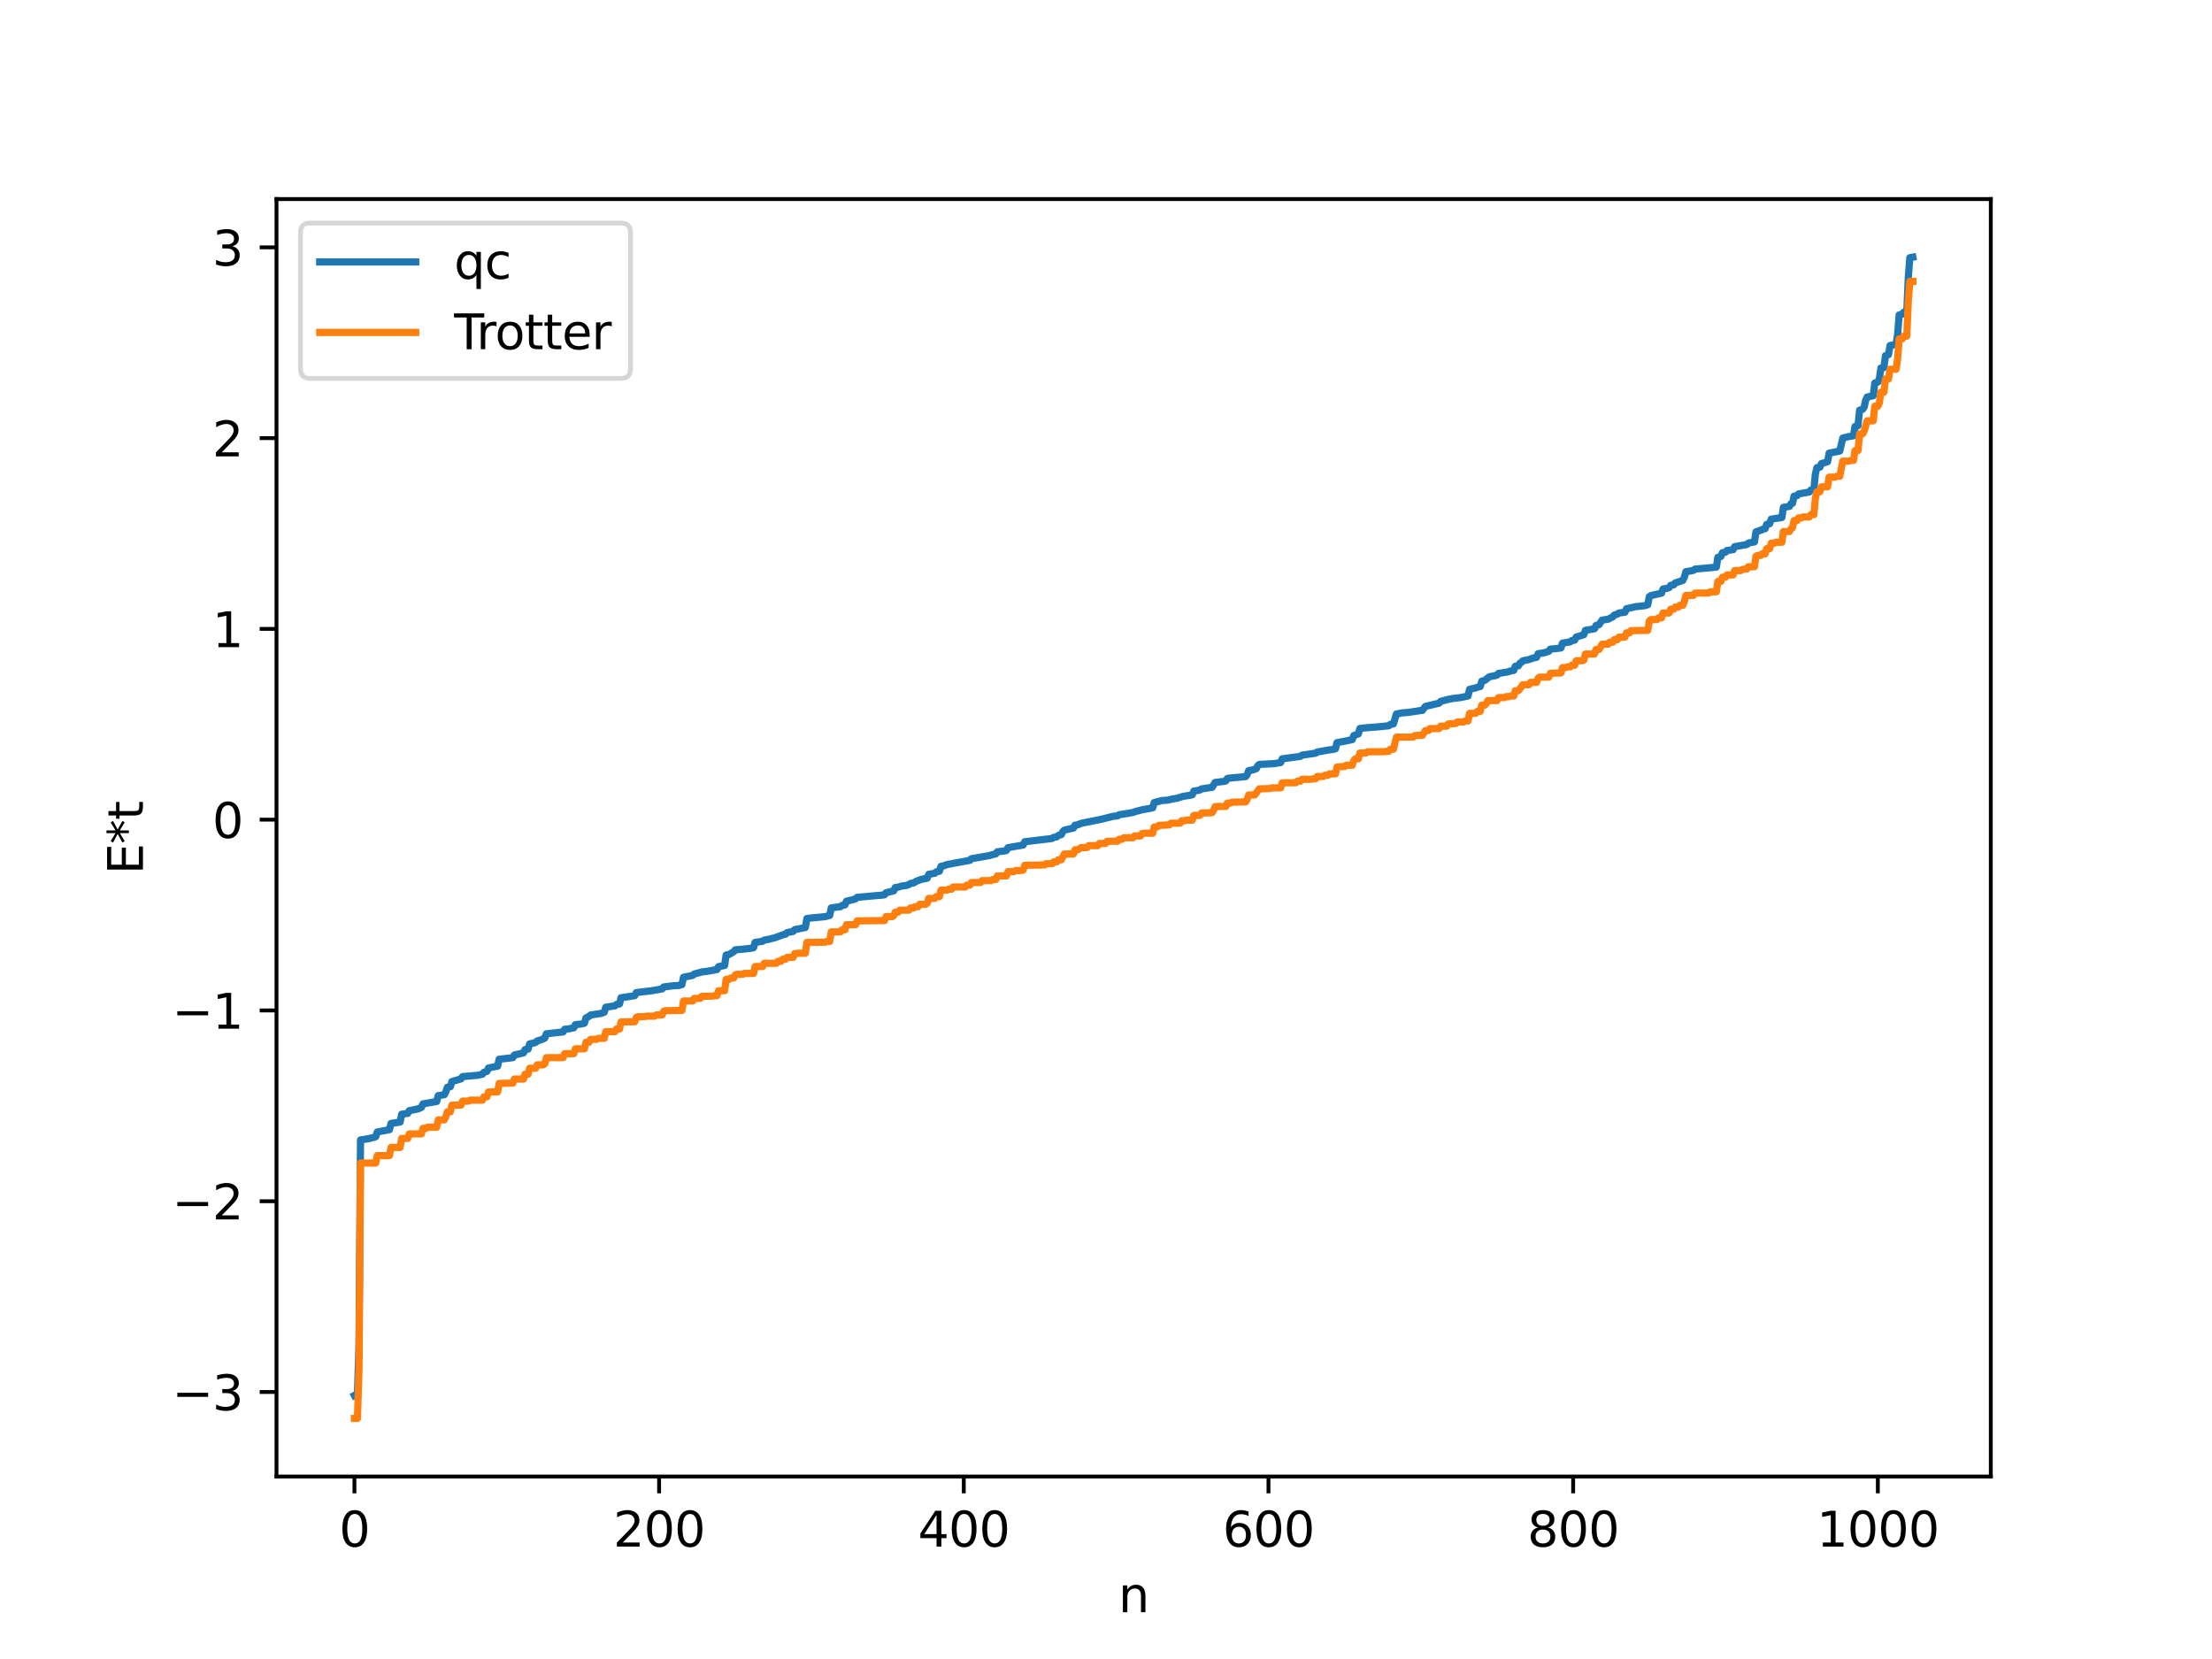 <?xml version="1.0" encoding="utf-8" standalone="no"?>
<!DOCTYPE svg PUBLIC "-//W3C//DTD SVG 1.1//EN"
  "http://www.w3.org/Graphics/SVG/1.1/DTD/svg11.dtd">
<svg xmlns:xlink="http://www.w3.org/1999/xlink" width="460.8pt" height="345.6pt" viewBox="0 0 460.8 345.6" xmlns="http://www.w3.org/2000/svg" version="1.1">
 <defs>
  <style type="text/css">*{stroke-linejoin: round; stroke-linecap: butt}</style>
 </defs>
 <g id="figure_1">
  <g id="patch_1">
   <path d="M 0 345.6 
L 460.8 345.6 
L 460.8 0 
L 0 0 
z
" style="fill: #ffffff"/>
  </g>
  <g id="axes_1">
   <g id="patch_2">
    <path d="M 57.6 307.584 
L 414.72 307.584 
L 414.72 41.472 
L 57.6 41.472 
z
" style="fill: #ffffff"/>
   </g>
   <g id="matplotlib.axis_1">
    <g id="xtick_1">
     <g id="line2d_1">
      <defs>
       <path id="m046b8ff8ab" d="M 0 0 
L 0 3.5 
" style="stroke: #000000; stroke-width: 0.8"/>
      </defs>
      <g>
       <use xlink:href="#m046b8ff8ab" x="73.833" y="307.584" style="stroke: #000000; stroke-width: 0.8"/>
      </g>
     </g>
     <g id="text_1">
      <!-- 0 -->
      <g transform="translate(70.651 322.182) scale(0.1 -0.1)">
       <defs>
        <path id="DejaVuSans-30" d="M 2034 4250 
Q 1547 4250 1301 3770 
Q 1056 3291 1056 2328 
Q 1056 1369 1301 889 
Q 1547 409 2034 409 
Q 2525 409 2770 889 
Q 3016 1369 3016 2328 
Q 3016 3291 2770 3770 
Q 2525 4250 2034 4250 
z
M 2034 4750 
Q 2819 4750 3233 4129 
Q 3647 3509 3647 2328 
Q 3647 1150 3233 529 
Q 2819 -91 2034 -91 
Q 1250 -91 836 529 
Q 422 1150 422 2328 
Q 422 3509 836 4129 
Q 1250 4750 2034 4750 
z
" transform="scale(0.016)"/>
       </defs>
       <use xlink:href="#DejaVuSans-30"/>
      </g>
     </g>
    </g>
    <g id="xtick_2">
     <g id="line2d_2">
      <g>
       <use xlink:href="#m046b8ff8ab" x="137.304" y="307.584" style="stroke: #000000; stroke-width: 0.8"/>
      </g>
     </g>
     <g id="text_2">
      <!-- 200 -->
      <g transform="translate(127.76 322.182) scale(0.1 -0.1)">
       <defs>
        <path id="DejaVuSans-32" d="M 1228 531 
L 3431 531 
L 3431 0 
L 469 0 
L 469 531 
Q 828 903 1448 1529 
Q 2069 2156 2228 2338 
Q 2531 2678 2651 2914 
Q 2772 3150 2772 3378 
Q 2772 3750 2511 3984 
Q 2250 4219 1831 4219 
Q 1534 4219 1204 4116 
Q 875 4013 500 3803 
L 500 4441 
Q 881 4594 1212 4672 
Q 1544 4750 1819 4750 
Q 2544 4750 2975 4387 
Q 3406 4025 3406 3419 
Q 3406 3131 3298 2873 
Q 3191 2616 2906 2266 
Q 2828 2175 2409 1742 
Q 1991 1309 1228 531 
z
" transform="scale(0.016)"/>
       </defs>
       <use xlink:href="#DejaVuSans-32"/>
       <use xlink:href="#DejaVuSans-30" x="63.623"/>
       <use xlink:href="#DejaVuSans-30" x="127.246"/>
      </g>
     </g>
    </g>
    <g id="xtick_3">
     <g id="line2d_3">
      <g>
       <use xlink:href="#m046b8ff8ab" x="200.775" y="307.584" style="stroke: #000000; stroke-width: 0.8"/>
      </g>
     </g>
     <g id="text_3">
      <!-- 400 -->
      <g transform="translate(191.231 322.182) scale(0.1 -0.1)">
       <defs>
        <path id="DejaVuSans-34" d="M 2419 4116 
L 825 1625 
L 2419 1625 
L 2419 4116 
z
M 2253 4666 
L 3047 4666 
L 3047 1625 
L 3713 1625 
L 3713 1100 
L 3047 1100 
L 3047 0 
L 2419 0 
L 2419 1100 
L 313 1100 
L 313 1709 
L 2253 4666 
z
" transform="scale(0.016)"/>
       </defs>
       <use xlink:href="#DejaVuSans-34"/>
       <use xlink:href="#DejaVuSans-30" x="63.623"/>
       <use xlink:href="#DejaVuSans-30" x="127.246"/>
      </g>
     </g>
    </g>
    <g id="xtick_4">
     <g id="line2d_4">
      <g>
       <use xlink:href="#m046b8ff8ab" x="264.246" y="307.584" style="stroke: #000000; stroke-width: 0.8"/>
      </g>
     </g>
     <g id="text_4">
      <!-- 600 -->
      <g transform="translate(254.702 322.182) scale(0.1 -0.1)">
       <defs>
        <path id="DejaVuSans-36" d="M 2113 2584 
Q 1688 2584 1439 2293 
Q 1191 2003 1191 1497 
Q 1191 994 1439 701 
Q 1688 409 2113 409 
Q 2538 409 2786 701 
Q 3034 994 3034 1497 
Q 3034 2003 2786 2293 
Q 2538 2584 2113 2584 
z
M 3366 4563 
L 3366 3988 
Q 3128 4100 2886 4159 
Q 2644 4219 2406 4219 
Q 1781 4219 1451 3797 
Q 1122 3375 1075 2522 
Q 1259 2794 1537 2939 
Q 1816 3084 2150 3084 
Q 2853 3084 3261 2657 
Q 3669 2231 3669 1497 
Q 3669 778 3244 343 
Q 2819 -91 2113 -91 
Q 1303 -91 875 529 
Q 447 1150 447 2328 
Q 447 3434 972 4092 
Q 1497 4750 2381 4750 
Q 2619 4750 2861 4703 
Q 3103 4656 3366 4563 
z
" transform="scale(0.016)"/>
       </defs>
       <use xlink:href="#DejaVuSans-36"/>
       <use xlink:href="#DejaVuSans-30" x="63.623"/>
       <use xlink:href="#DejaVuSans-30" x="127.246"/>
      </g>
     </g>
    </g>
    <g id="xtick_5">
     <g id="line2d_5">
      <g>
       <use xlink:href="#m046b8ff8ab" x="327.717" y="307.584" style="stroke: #000000; stroke-width: 0.8"/>
      </g>
     </g>
     <g id="text_5">
      <!-- 800 -->
      <g transform="translate(318.173 322.182) scale(0.1 -0.1)">
       <defs>
        <path id="DejaVuSans-38" d="M 2034 2216 
Q 1584 2216 1326 1975 
Q 1069 1734 1069 1313 
Q 1069 891 1326 650 
Q 1584 409 2034 409 
Q 2484 409 2743 651 
Q 3003 894 3003 1313 
Q 3003 1734 2745 1975 
Q 2488 2216 2034 2216 
z
M 1403 2484 
Q 997 2584 770 2862 
Q 544 3141 544 3541 
Q 544 4100 942 4425 
Q 1341 4750 2034 4750 
Q 2731 4750 3128 4425 
Q 3525 4100 3525 3541 
Q 3525 3141 3298 2862 
Q 3072 2584 2669 2484 
Q 3125 2378 3379 2068 
Q 3634 1759 3634 1313 
Q 3634 634 3220 271 
Q 2806 -91 2034 -91 
Q 1263 -91 848 271 
Q 434 634 434 1313 
Q 434 1759 690 2068 
Q 947 2378 1403 2484 
z
M 1172 3481 
Q 1172 3119 1398 2916 
Q 1625 2713 2034 2713 
Q 2441 2713 2670 2916 
Q 2900 3119 2900 3481 
Q 2900 3844 2670 4047 
Q 2441 4250 2034 4250 
Q 1625 4250 1398 4047 
Q 1172 3844 1172 3481 
z
" transform="scale(0.016)"/>
       </defs>
       <use xlink:href="#DejaVuSans-38"/>
       <use xlink:href="#DejaVuSans-30" x="63.623"/>
       <use xlink:href="#DejaVuSans-30" x="127.246"/>
      </g>
     </g>
    </g>
    <g id="xtick_6">
     <g id="line2d_6">
      <g>
       <use xlink:href="#m046b8ff8ab" x="391.188" y="307.584" style="stroke: #000000; stroke-width: 0.8"/>
      </g>
     </g>
     <g id="text_6">
      <!-- 1000 -->
      <g transform="translate(378.463 322.182) scale(0.1 -0.1)">
       <defs>
        <path id="DejaVuSans-31" d="M 794 531 
L 1825 531 
L 1825 4091 
L 703 3866 
L 703 4441 
L 1819 4666 
L 2450 4666 
L 2450 531 
L 3481 531 
L 3481 0 
L 794 0 
L 794 531 
z
" transform="scale(0.016)"/>
       </defs>
       <use xlink:href="#DejaVuSans-31"/>
       <use xlink:href="#DejaVuSans-30" x="63.623"/>
       <use xlink:href="#DejaVuSans-30" x="127.246"/>
       <use xlink:href="#DejaVuSans-30" x="190.869"/>
      </g>
     </g>
    </g>
    <g id="text_7">
     <!-- n -->
     <g transform="translate(232.991 335.861) scale(0.1 -0.1)">
      <defs>
       <path id="DejaVuSans-6e" d="M 3513 2113 
L 3513 0 
L 2938 0 
L 2938 2094 
Q 2938 2591 2744 2837 
Q 2550 3084 2163 3084 
Q 1697 3084 1428 2787 
Q 1159 2491 1159 1978 
L 1159 0 
L 581 0 
L 581 3500 
L 1159 3500 
L 1159 2956 
Q 1366 3272 1645 3428 
Q 1925 3584 2291 3584 
Q 2894 3584 3203 3211 
Q 3513 2838 3513 2113 
z
" transform="scale(0.016)"/>
      </defs>
      <use xlink:href="#DejaVuSans-6e"/>
     </g>
    </g>
   </g>
   <g id="matplotlib.axis_2">
    <g id="ytick_1">
     <g id="line2d_7">
      <defs>
       <path id="m1a63cd8311" d="M 0 0 
L -3.5 0 
" style="stroke: #000000; stroke-width: 0.8"/>
      </defs>
      <g>
       <use xlink:href="#m1a63cd8311" x="57.6" y="289.978" style="stroke: #000000; stroke-width: 0.8"/>
      </g>
     </g>
     <g id="text_8">
      <!-- −3 -->
      <g transform="translate(35.858 293.777) scale(0.1 -0.1)">
       <defs>
        <path id="DejaVuSans-2212" d="M 678 2272 
L 4684 2272 
L 4684 1741 
L 678 1741 
L 678 2272 
z
" transform="scale(0.016)"/>
        <path id="DejaVuSans-33" d="M 2597 2516 
Q 3050 2419 3304 2112 
Q 3559 1806 3559 1356 
Q 3559 666 3084 287 
Q 2609 -91 1734 -91 
Q 1441 -91 1130 -33 
Q 819 25 488 141 
L 488 750 
Q 750 597 1062 519 
Q 1375 441 1716 441 
Q 2309 441 2620 675 
Q 2931 909 2931 1356 
Q 2931 1769 2642 2001 
Q 2353 2234 1838 2234 
L 1294 2234 
L 1294 2753 
L 1863 2753 
Q 2328 2753 2575 2939 
Q 2822 3125 2822 3475 
Q 2822 3834 2567 4026 
Q 2313 4219 1838 4219 
Q 1578 4219 1281 4162 
Q 984 4106 628 3988 
L 628 4550 
Q 988 4650 1302 4700 
Q 1616 4750 1894 4750 
Q 2613 4750 3031 4423 
Q 3450 4097 3450 3541 
Q 3450 3153 3228 2886 
Q 3006 2619 2597 2516 
z
" transform="scale(0.016)"/>
       </defs>
       <use xlink:href="#DejaVuSans-2212"/>
       <use xlink:href="#DejaVuSans-33" x="83.789"/>
      </g>
     </g>
    </g>
    <g id="ytick_2">
     <g id="line2d_8">
      <g>
       <use xlink:href="#m1a63cd8311" x="57.6" y="250.236" style="stroke: #000000; stroke-width: 0.8"/>
      </g>
     </g>
     <g id="text_9">
      <!-- −2 -->
      <g transform="translate(35.858 254.035) scale(0.1 -0.1)">
       <use xlink:href="#DejaVuSans-2212"/>
       <use xlink:href="#DejaVuSans-32" x="83.789"/>
      </g>
     </g>
    </g>
    <g id="ytick_3">
     <g id="line2d_9">
      <g>
       <use xlink:href="#m1a63cd8311" x="57.6" y="210.494" style="stroke: #000000; stroke-width: 0.8"/>
      </g>
     </g>
     <g id="text_10">
      <!-- −1 -->
      <g transform="translate(35.858 214.294) scale(0.1 -0.1)">
       <use xlink:href="#DejaVuSans-2212"/>
       <use xlink:href="#DejaVuSans-31" x="83.789"/>
      </g>
     </g>
    </g>
    <g id="ytick_4">
     <g id="line2d_10">
      <g>
       <use xlink:href="#m1a63cd8311" x="57.6" y="170.753" style="stroke: #000000; stroke-width: 0.8"/>
      </g>
     </g>
     <g id="text_11">
      <!-- 0 -->
      <g transform="translate(44.237 174.552) scale(0.1 -0.1)">
       <use xlink:href="#DejaVuSans-30"/>
      </g>
     </g>
    </g>
    <g id="ytick_5">
     <g id="line2d_11">
      <g>
       <use xlink:href="#m1a63cd8311" x="57.6" y="131.011" style="stroke: #000000; stroke-width: 0.8"/>
      </g>
     </g>
     <g id="text_12">
      <!-- 1 -->
      <g transform="translate(44.237 134.81) scale(0.1 -0.1)">
       <use xlink:href="#DejaVuSans-31"/>
      </g>
     </g>
    </g>
    <g id="ytick_6">
     <g id="line2d_12">
      <g>
       <use xlink:href="#m1a63cd8311" x="57.6" y="91.27" style="stroke: #000000; stroke-width: 0.8"/>
      </g>
     </g>
     <g id="text_13">
      <!-- 2 -->
      <g transform="translate(44.237 95.069) scale(0.1 -0.1)">
       <use xlink:href="#DejaVuSans-32"/>
      </g>
     </g>
    </g>
    <g id="ytick_7">
     <g id="line2d_13">
      <g>
       <use xlink:href="#m1a63cd8311" x="57.6" y="51.528" style="stroke: #000000; stroke-width: 0.8"/>
      </g>
     </g>
     <g id="text_14">
      <!-- 3 -->
      <g transform="translate(44.237 55.327) scale(0.1 -0.1)">
       <use xlink:href="#DejaVuSans-33"/>
      </g>
     </g>
    </g>
    <g id="text_15">
     <!-- E*t -->
     <g transform="translate(29.778 182.148) rotate(-90) scale(0.1 -0.1)">
      <defs>
       <path id="DejaVuSans-45" d="M 628 4666 
L 3578 4666 
L 3578 4134 
L 1259 4134 
L 1259 2753 
L 3481 2753 
L 3481 2222 
L 1259 2222 
L 1259 531 
L 3634 531 
L 3634 0 
L 628 0 
L 628 4666 
z
" transform="scale(0.016)"/>
       <path id="DejaVuSans-2a" d="M 3009 3897 
L 1888 3291 
L 3009 2681 
L 2828 2375 
L 1778 3009 
L 1778 1831 
L 1422 1831 
L 1422 3009 
L 372 2375 
L 191 2681 
L 1313 3291 
L 191 3897 
L 372 4206 
L 1422 3572 
L 1422 4750 
L 1778 4750 
L 1778 3572 
L 2828 4206 
L 3009 3897 
z
" transform="scale(0.016)"/>
       <path id="DejaVuSans-74" d="M 1172 4494 
L 1172 3500 
L 2356 3500 
L 2356 3053 
L 1172 3053 
L 1172 1153 
Q 1172 725 1289 603 
Q 1406 481 1766 481 
L 2356 481 
L 2356 0 
L 1766 0 
Q 1100 0 847 248 
Q 594 497 594 1153 
L 594 3053 
L 172 3053 
L 172 3500 
L 594 3500 
L 594 4494 
L 1172 4494 
z
" transform="scale(0.016)"/>
      </defs>
      <use xlink:href="#DejaVuSans-45"/>
      <use xlink:href="#DejaVuSans-2a" x="63.184"/>
      <use xlink:href="#DejaVuSans-74" x="113.184"/>
     </g>
    </g>
   </g>
   <g id="line2d_14">
    <path d="M 73.833 290.694 
L 74.467 290.359 
L 74.785 280.199 
L 75.102 237.476 
L 76.689 237.224 
L 77.958 236.917 
L 78.276 236.784 
L 78.593 235.81 
L 81.132 235.335 
L 81.449 234.038 
L 83.353 233.745 
L 83.671 232.12 
L 84.94 231.934 
L 85.258 231.372 
L 85.892 231.252 
L 87.162 230.982 
L 87.796 230.688 
L 88.114 229.961 
L 90.97 229.458 
L 91.287 228.239 
L 92.557 228.051 
L 92.874 227.461 
L 93.191 226.497 
L 93.826 226.372 
L 94.143 225.305 
L 96.048 224.747 
L 96.365 224.278 
L 99.539 223.994 
L 100.491 223.772 
L 100.808 223.381 
L 101.443 223.184 
L 101.76 222.48 
L 103.664 222.091 
L 103.981 220.659 
L 105.886 220.448 
L 106.838 220.322 
L 107.155 219.777 
L 109.059 219.339 
L 109.377 218.647 
L 110.011 218.56 
L 110.329 217.477 
L 111.281 217.241 
L 111.598 217.133 
L 111.915 216.845 
L 112.867 216.559 
L 113.502 216.23 
L 113.82 215.361 
L 117.31 214.966 
L 117.628 214.416 
L 118.58 214.31 
L 119.532 214.099 
L 119.849 213.453 
L 121.119 213.316 
L 121.753 213.14 
L 122.071 212.04 
L 122.705 211.749 
L 123.023 211.439 
L 125.244 211.111 
L 125.879 210.865 
L 126.196 209.818 
L 128.1 209.532 
L 128.418 209.247 
L 129.053 209.14 
L 129.37 207.853 
L 132.226 207.419 
L 132.543 206.777 
L 134.13 206.579 
L 135.717 206.395 
L 136.352 206.28 
L 137.939 206.008 
L 138.256 205.605 
L 140.16 205.364 
L 141.429 205.29 
L 142.064 205.108 
L 142.381 203.579 
L 144.286 203.196 
L 144.603 202.917 
L 146.19 202.479 
L 147.459 202.317 
L 149.363 201.975 
L 149.681 201.365 
L 150.95 201.126 
L 151.267 198.946 
L 151.902 198.832 
L 152.854 198.248 
L 153.172 197.863 
L 154.758 197.73 
L 156.662 197.512 
L 156.98 197.425 
L 157.297 196.326 
L 158.884 196.076 
L 159.201 195.846 
L 160.153 195.671 
L 161.423 195.343 
L 163.327 194.654 
L 163.644 194.616 
L 163.962 194.275 
L 165.231 194.031 
L 165.548 193.659 
L 167.77 193.213 
L 168.087 191.343 
L 169.039 191.225 
L 171.896 190.957 
L 172.848 190.69 
L 173.165 189.132 
L 174.752 188.91 
L 175.069 188.892 
L 175.386 188.628 
L 176.021 188.503 
L 176.339 187.732 
L 177.925 187.355 
L 178.243 187.236 
L 178.56 186.934 
L 182.051 186.616 
L 183.955 186.452 
L 184.272 186.394 
L 184.59 185.97 
L 186.177 185.582 
L 186.494 184.884 
L 187.129 184.807 
L 187.763 184.596 
L 188.715 184.474 
L 189.35 184.274 
L 189.667 184.043 
L 190.302 183.94 
L 190.937 183.551 
L 191.889 183.203 
L 193.158 182.937 
L 193.476 182.136 
L 194.745 181.912 
L 195.062 181.609 
L 195.697 181.495 
L 196.015 180.481 
L 196.649 180.357 
L 197.284 180.097 
L 198.236 179.932 
L 198.871 179.805 
L 202.044 179.223 
L 202.362 178.881 
L 204.583 178.505 
L 206.17 178.213 
L 206.805 178.025 
L 207.439 177.883 
L 207.757 177.444 
L 209.343 177.251 
L 209.661 177.153 
L 209.978 176.583 
L 213.152 176.034 
L 213.469 175.349 
L 219.181 174.664 
L 219.499 174.443 
L 220.134 174.342 
L 220.451 174.037 
L 221.086 173.865 
L 221.403 173.254 
L 221.72 172.927 
L 223.624 172.5 
L 223.942 171.905 
L 224.577 171.809 
L 225.211 171.515 
L 229.337 170.69 
L 231.876 170.05 
L 232.828 169.947 
L 233.145 169.724 
L 235.049 169.425 
L 236.001 169.251 
L 236.636 169.028 
L 237.905 168.698 
L 240.127 168.287 
L 240.444 167.193 
L 242.031 166.769 
L 243.3 166.678 
L 244.253 166.446 
L 245.205 166.287 
L 246.474 165.894 
L 248.061 165.647 
L 248.378 165.562 
L 248.696 164.786 
L 249.648 164.651 
L 249.965 164.568 
L 250.282 164.347 
L 251.552 164.15 
L 252.504 164.025 
L 253.139 162.993 
L 254.408 162.847 
L 255.043 162.756 
L 255.36 162.689 
L 255.677 162.168 
L 256.629 162.048 
L 259.486 161.782 
L 259.803 161.372 
L 260.12 160.535 
L 261.072 160.364 
L 261.707 160.124 
L 262.024 159.492 
L 262.342 159.243 
L 265.515 159.072 
L 266.785 158.852 
L 267.102 158.07 
L 269.958 157.696 
L 270.91 157.561 
L 271.228 157.317 
L 274.084 156.899 
L 274.401 156.653 
L 276.623 156.259 
L 277.892 156.087 
L 278.21 155.973 
L 278.527 154.699 
L 279.479 154.528 
L 280.431 154.346 
L 281.7 154.072 
L 282.018 153.228 
L 282.653 153 
L 282.97 152.891 
L 283.287 151.758 
L 284.557 151.61 
L 287.096 151.416 
L 289.317 151.188 
L 289.634 150.904 
L 290.269 150.805 
L 290.904 148.737 
L 292.173 148.496 
L 293.443 148.403 
L 295.981 148.012 
L 296.299 147.996 
L 296.934 147.154 
L 299.472 146.558 
L 299.79 146.483 
L 300.107 146.115 
L 301.694 145.691 
L 302.646 145.501 
L 304.233 145.326 
L 305.82 144.983 
L 306.137 143.599 
L 307.406 143.3 
L 308.041 143.065 
L 308.358 143.022 
L 308.676 141.913 
L 309.31 141.736 
L 310.262 140.981 
L 311.532 140.739 
L 311.849 140.628 
L 312.167 140.288 
L 314.071 139.976 
L 314.705 139.77 
L 315.34 139.651 
L 315.658 138.79 
L 316.292 138.713 
L 316.61 138.172 
L 316.927 137.988 
L 317.244 137.655 
L 318.514 137.4 
L 319.148 137.152 
L 320.1 136.923 
L 320.418 136.179 
L 321.687 135.984 
L 322.639 135.677 
L 322.957 135.22 
L 324.226 135.11 
L 325.178 134.974 
L 325.496 133.972 
L 327.082 133.717 
L 327.4 133.454 
L 328.034 133.357 
L 328.352 132.705 
L 329.939 132.228 
L 330.256 131.314 
L 332.16 130.981 
L 332.477 130.304 
L 333.112 130.126 
L 333.747 129.189 
L 335.016 128.997 
L 335.651 128.655 
L 335.968 128.513 
L 336.286 128.127 
L 336.92 127.932 
L 337.238 127.703 
L 338.507 127.541 
L 338.824 126.81 
L 340.729 126.384 
L 342.633 126.171 
L 343.267 125.959 
L 343.585 124.289 
L 343.902 124.072 
L 346.124 123.569 
L 346.441 122.701 
L 347.393 122.534 
L 347.71 122.402 
L 348.028 121.939 
L 348.662 121.84 
L 348.98 121.44 
L 350.567 120.909 
L 350.884 120.215 
L 351.201 119.098 
L 352.153 118.935 
L 352.788 118.819 
L 353.105 118.553 
L 355.962 118.291 
L 357.231 118.183 
L 357.548 118.129 
L 357.866 116.1 
L 358.5 115.92 
L 358.818 115.135 
L 359.453 115.032 
L 359.77 114.677 
L 361.039 114.505 
L 361.357 113.883 
L 363.896 113.427 
L 364.213 113.135 
L 365.482 112.887 
L 365.8 110.801 
L 366.752 110.47 
L 367.386 110.195 
L 367.704 110.148 
L 368.021 109.248 
L 368.656 109.099 
L 368.973 108.145 
L 371.195 107.808 
L 371.512 105.694 
L 372.781 105.49 
L 373.099 104.929 
L 373.416 104.832 
L 373.734 103.357 
L 374.368 103.256 
L 374.686 102.898 
L 376.907 102.494 
L 377.224 102.086 
L 377.859 101.95 
L 378.177 98.738 
L 378.494 97.423 
L 379.129 97.311 
L 379.446 96.575 
L 380.715 96.19 
L 381.033 94.393 
L 383.254 93.961 
L 383.889 91.252 
L 385.158 90.939 
L 386.11 90.789 
L 386.428 88.844 
L 387.062 88.684 
L 387.38 85.457 
L 388.015 85.261 
L 388.332 84.838 
L 388.649 83.401 
L 388.967 82.709 
L 390.236 82.436 
L 390.553 79.792 
L 391.188 79.579 
L 391.505 78.918 
L 391.823 76.666 
L 392.458 76.573 
L 392.775 74.092 
L 393.41 73.876 
L 393.727 71.975 
L 394.996 71.734 
L 395.314 69.601 
L 395.631 65.608 
L 396.266 65.449 
L 396.583 65.062 
L 397.218 64.972 
L 397.535 57.714 
L 397.853 53.683 
L 398.487 53.568 
L 398.487 53.568 
" clip-path="url(#pdff45645db)" style="fill: none; stroke: #1f77b4; stroke-width: 1.5; stroke-linecap: square"/>
   </g>
   <g id="line2d_15">
    <path d="M 73.833 295.488 
L 74.467 295.488 
L 74.785 285.08 
L 75.102 242.288 
L 78.276 242.288 
L 78.593 240.732 
L 81.132 240.732 
L 81.449 239.033 
L 83.353 239.033 
L 83.671 237.157 
L 84.94 237.157 
L 85.258 236.216 
L 87.796 236.216 
L 88.114 235.05 
L 88.748 235.05 
L 89.066 234.817 
L 90.97 234.817 
L 91.287 233.29 
L 92.557 233.29 
L 92.874 232.629 
L 93.191 231.61 
L 93.826 231.61 
L 94.143 230.211 
L 96.048 230.211 
L 96.365 229.377 
L 97.634 229.377 
L 97.952 229.182 
L 100.491 229.182 
L 100.808 228.485 
L 101.443 228.485 
L 101.76 227.472 
L 103.664 227.472 
L 103.981 225.707 
L 106.838 225.624 
L 107.155 224.78 
L 109.059 224.78 
L 109.377 223.78 
L 110.011 223.78 
L 110.329 222.531 
L 111.598 222.531 
L 111.915 221.821 
L 113.185 221.821 
L 113.502 221.583 
L 113.82 220.335 
L 117.31 220.319 
L 117.628 219.497 
L 119.532 219.497 
L 119.849 218.487 
L 121.753 218.487 
L 122.071 217.126 
L 122.705 217.126 
L 123.023 216.515 
L 124.292 216.515 
L 124.61 216.302 
L 125.879 216.302 
L 126.196 214.908 
L 128.1 214.908 
L 128.418 214.367 
L 129.053 214.367 
L 129.37 212.887 
L 132.226 212.854 
L 132.543 211.957 
L 132.861 211.797 
L 134.13 211.797 
L 134.765 211.683 
L 136.352 211.683 
L 136.669 211.434 
L 137.939 211.434 
L 138.256 210.678 
L 138.573 210.545 
L 142.064 210.494 
L 142.381 208.532 
L 144.286 208.532 
L 144.603 207.99 
L 145.872 207.99 
L 146.19 207.562 
L 148.411 207.511 
L 149.046 207.411 
L 149.363 207.411 
L 149.681 206.389 
L 150.95 206.389 
L 151.267 204.018 
L 151.902 204.018 
L 152.22 203.732 
L 152.854 203.732 
L 153.172 203.085 
L 153.489 202.959 
L 154.758 202.959 
L 155.076 202.782 
L 156.98 202.782 
L 157.297 201.345 
L 158.884 201.339 
L 159.201 200.67 
L 161.74 200.67 
L 162.058 200.264 
L 162.692 200.264 
L 163.01 199.825 
L 163.644 199.825 
L 163.962 199.43 
L 165.231 199.43 
L 165.548 198.647 
L 166.183 198.578 
L 167.77 198.578 
L 168.087 196.326 
L 171.896 196.275 
L 172.213 196.11 
L 172.848 196.11 
L 173.165 194.123 
L 175.069 194.123 
L 175.386 193.697 
L 176.021 193.697 
L 176.339 192.627 
L 178.243 192.627 
L 178.56 191.843 
L 184.272 191.768 
L 184.59 190.947 
L 185.859 190.947 
L 186.177 190.749 
L 186.494 190.017 
L 187.129 190.017 
L 187.446 189.599 
L 189.35 189.599 
L 189.667 189.154 
L 190.302 189.154 
L 190.62 188.886 
L 191.254 188.886 
L 191.572 188.389 
L 192.841 188.389 
L 193.158 188.142 
L 193.476 187.153 
L 194.745 187.153 
L 195.062 186.775 
L 195.697 186.775 
L 196.015 185.432 
L 197.284 185.432 
L 197.601 185.232 
L 198.236 185.232 
L 198.553 184.773 
L 201.092 184.773 
L 201.41 184.395 
L 202.044 184.395 
L 202.362 183.845 
L 204.266 183.845 
L 204.583 183.451 
L 206.487 183.451 
L 206.805 183.21 
L 207.439 183.21 
L 207.757 182.474 
L 209.661 182.474 
L 209.978 181.578 
L 211.248 181.578 
L 211.565 181.348 
L 212.834 181.348 
L 213.152 181.208 
L 213.469 180.257 
L 217.595 180.175 
L 217.912 179.916 
L 219.181 179.916 
L 219.499 179.55 
L 220.134 179.55 
L 220.451 179.109 
L 221.086 179.109 
L 221.72 177.899 
L 223.624 177.899 
L 223.942 177.015 
L 224.577 177.015 
L 225.211 176.564 
L 226.481 176.564 
L 226.798 176.165 
L 228.702 176.165 
L 229.02 175.706 
L 230.289 175.706 
L 230.606 175.269 
L 232.828 175.234 
L 233.145 174.83 
L 233.78 174.83 
L 234.097 174.522 
L 236.001 174.522 
L 236.319 174.145 
L 237.588 174.145 
L 237.905 173.64 
L 238.54 173.574 
L 240.127 173.574 
L 240.444 172.278 
L 241.079 172.278 
L 241.396 171.935 
L 243.618 171.835 
L 243.935 171.486 
L 245.839 171.486 
L 246.157 170.973 
L 246.791 170.973 
L 247.109 170.847 
L 248.378 170.847 
L 248.696 169.863 
L 249.965 169.863 
L 250.282 169.373 
L 252.504 169.293 
L 252.821 168.783 
L 253.139 168.01 
L 255.36 167.997 
L 255.677 167.308 
L 256.312 167.308 
L 256.629 167.106 
L 259.486 167.049 
L 259.803 166.545 
L 260.12 165.604 
L 261.39 165.604 
L 262.342 164.327 
L 264.563 164.272 
L 264.881 164.136 
L 266.785 164.136 
L 267.102 163.075 
L 269.958 163.05 
L 270.276 162.733 
L 270.91 162.733 
L 271.228 162.339 
L 273.132 162.339 
L 273.767 162.223 
L 274.084 162.223 
L 274.401 161.762 
L 275.671 161.762 
L 275.988 161.506 
L 276.623 161.506 
L 276.94 161.213 
L 278.21 161.213 
L 278.527 159.778 
L 280.114 159.672 
L 280.431 159.411 
L 281.7 159.411 
L 282.018 158.435 
L 282.335 158.074 
L 282.97 158.074 
L 283.287 156.866 
L 284.557 156.866 
L 284.874 156.618 
L 288.365 156.585 
L 289 156.507 
L 289.317 156.507 
L 289.634 156.083 
L 290.269 156.083 
L 290.904 153.552 
L 294.395 153.542 
L 294.712 153.232 
L 295.664 153.188 
L 296.299 153.188 
L 296.934 152.191 
L 297.568 152.191 
L 297.886 151.783 
L 299.79 151.783 
L 300.107 151.271 
L 301.377 151.271 
L 301.694 150.812 
L 303.281 150.712 
L 303.598 150.398 
L 304.867 150.398 
L 305.185 150.185 
L 305.82 150.185 
L 306.137 148.609 
L 307.406 148.609 
L 307.724 148.205 
L 308.358 148.205 
L 308.676 146.899 
L 309.31 146.899 
L 309.628 146.578 
L 309.945 145.949 
L 311.849 145.949 
L 312.167 145.324 
L 313.436 145.324 
L 313.753 145.115 
L 314.388 145.115 
L 314.705 144.991 
L 315.34 144.991 
L 315.658 143.892 
L 316.292 143.892 
L 317.244 142.638 
L 318.514 142.638 
L 318.831 142.154 
L 320.1 142.154 
L 320.418 141.29 
L 320.735 141.058 
L 322.639 141.058 
L 322.957 140.264 
L 325.178 140.183 
L 325.496 139.071 
L 326.13 139.071 
L 326.448 138.918 
L 327.082 138.918 
L 327.4 138.577 
L 328.034 138.577 
L 328.352 137.646 
L 329.621 137.646 
L 329.939 137.52 
L 330.256 136.25 
L 332.16 136.25 
L 332.477 135.298 
L 333.112 135.298 
L 333.747 134.194 
L 335.016 134.194 
L 335.334 133.788 
L 335.968 133.788 
L 336.286 133.255 
L 336.92 133.255 
L 337.238 132.731 
L 338.507 132.731 
L 338.824 131.83 
L 339.459 131.83 
L 339.777 131.383 
L 343.267 131.313 
L 343.585 129.351 
L 343.902 129.071 
L 345.172 129.071 
L 345.489 128.715 
L 346.124 128.715 
L 346.441 127.692 
L 347.71 127.692 
L 348.028 126.91 
L 348.662 126.91 
L 348.98 126.472 
L 349.615 126.472 
L 349.932 126.092 
L 350.567 126.092 
L 350.884 125.266 
L 351.201 124.039 
L 352.788 124.03 
L 353.105 123.552 
L 355.962 123.535 
L 356.279 123.284 
L 357.548 123.284 
L 357.866 121.125 
L 358.5 121.125 
L 358.818 120.244 
L 359.453 120.244 
L 359.77 119.767 
L 361.039 119.767 
L 361.357 118.865 
L 362.626 118.865 
L 362.943 118.633 
L 363.578 118.547 
L 363.896 118.547 
L 364.213 118.067 
L 365.482 118.067 
L 365.8 115.883 
L 366.117 115.721 
L 366.752 115.721 
L 367.069 115.383 
L 367.704 115.383 
L 368.021 114.299 
L 368.656 114.299 
L 368.973 113.162 
L 369.608 113.162 
L 369.925 112.961 
L 371.195 112.961 
L 371.512 110.729 
L 372.781 110.729 
L 373.099 110.13 
L 373.416 109.948 
L 373.734 108.447 
L 374.368 108.447 
L 374.686 107.876 
L 375.32 107.876 
L 375.638 107.689 
L 376.907 107.689 
L 377.224 107.21 
L 377.859 107.21 
L 378.177 103.799 
L 378.494 102.434 
L 379.129 102.434 
L 379.446 101.413 
L 380.715 101.413 
L 381.033 99.402 
L 382.302 99.402 
L 382.62 99.228 
L 383.254 99.228 
L 383.889 96.067 
L 385.158 96.067 
L 385.476 95.916 
L 386.11 95.916 
L 386.428 93.873 
L 387.062 93.873 
L 387.38 90.393 
L 388.015 90.393 
L 388.332 89.847 
L 388.967 87.661 
L 390.236 87.661 
L 390.553 84.621 
L 391.188 84.621 
L 391.505 83.962 
L 391.823 81.704 
L 392.458 81.704 
L 392.775 78.95 
L 393.41 78.95 
L 393.727 76.924 
L 394.996 76.924 
L 395.314 74.687 
L 395.631 70.588 
L 396.266 70.588 
L 396.583 70.027 
L 397.218 70.027 
L 397.535 62.777 
L 397.853 58.617 
L 398.487 58.617 
L 398.487 58.617 
" clip-path="url(#pdff45645db)" style="fill: none; stroke: #ff7f0e; stroke-width: 1.5; stroke-linecap: square"/>
   </g>
   <g id="patch_3">
    <path d="M 57.6 307.584 
L 57.6 41.472 
" style="fill: none; stroke: #000000; stroke-width: 0.8; stroke-linejoin: miter; stroke-linecap: square"/>
   </g>
   <g id="patch_4">
    <path d="M 414.72 307.584 
L 414.72 41.472 
" style="fill: none; stroke: #000000; stroke-width: 0.8; stroke-linejoin: miter; stroke-linecap: square"/>
   </g>
   <g id="patch_5">
    <path d="M 57.6 307.584 
L 414.72 307.584 
" style="fill: none; stroke: #000000; stroke-width: 0.8; stroke-linejoin: miter; stroke-linecap: square"/>
   </g>
   <g id="patch_6">
    <path d="M 57.6 41.472 
L 414.72 41.472 
" style="fill: none; stroke: #000000; stroke-width: 0.8; stroke-linejoin: miter; stroke-linecap: square"/>
   </g>
   <g id="legend_1">
    <g id="patch_7">
     <path d="M 64.6 78.828 
L 129.342 78.828 
Q 131.342 78.828 131.342 76.828 
L 131.342 48.472 
Q 131.342 46.472 129.342 46.472 
L 64.6 46.472 
Q 62.6 46.472 62.6 48.472 
L 62.6 76.828 
Q 62.6 78.828 64.6 78.828 
z
" style="fill: #ffffff; opacity: 0.8; stroke: #cccccc; stroke-linejoin: miter"/>
    </g>
    <g id="line2d_16">
     <path d="M 66.6 54.57 
L 76.6 54.57 
L 86.6 54.57 
" style="fill: none; stroke: #1f77b4; stroke-width: 1.5; stroke-linecap: square"/>
    </g>
    <g id="text_16">
     <!-- qc -->
     <g transform="translate(94.6 58.07) scale(0.1 -0.1)">
      <defs>
       <path id="DejaVuSans-71" d="M 947 1747 
Q 947 1113 1208 752 
Q 1469 391 1925 391 
Q 2381 391 2643 752 
Q 2906 1113 2906 1747 
Q 2906 2381 2643 2742 
Q 2381 3103 1925 3103 
Q 1469 3103 1208 2742 
Q 947 2381 947 1747 
z
M 2906 525 
Q 2725 213 2448 61 
Q 2172 -91 1784 -91 
Q 1150 -91 751 415 
Q 353 922 353 1747 
Q 353 2572 751 3078 
Q 1150 3584 1784 3584 
Q 2172 3584 2448 3432 
Q 2725 3281 2906 2969 
L 2906 3500 
L 3481 3500 
L 3481 -1331 
L 2906 -1331 
L 2906 525 
z
" transform="scale(0.016)"/>
       <path id="DejaVuSans-63" d="M 3122 3366 
L 3122 2828 
Q 2878 2963 2633 3030 
Q 2388 3097 2138 3097 
Q 1578 3097 1268 2742 
Q 959 2388 959 1747 
Q 959 1106 1268 751 
Q 1578 397 2138 397 
Q 2388 397 2633 464 
Q 2878 531 3122 666 
L 3122 134 
Q 2881 22 2623 -34 
Q 2366 -91 2075 -91 
Q 1284 -91 818 406 
Q 353 903 353 1747 
Q 353 2603 823 3093 
Q 1294 3584 2113 3584 
Q 2378 3584 2631 3529 
Q 2884 3475 3122 3366 
z
" transform="scale(0.016)"/>
      </defs>
      <use xlink:href="#DejaVuSans-71"/>
      <use xlink:href="#DejaVuSans-63" x="63.477"/>
     </g>
    </g>
    <g id="line2d_17">
     <path d="M 66.6 69.249 
L 76.6 69.249 
L 86.6 69.249 
" style="fill: none; stroke: #ff7f0e; stroke-width: 1.5; stroke-linecap: square"/>
    </g>
    <g id="text_17">
     <!-- Trotter -->
     <g transform="translate(94.6 72.749) scale(0.1 -0.1)">
      <defs>
       <path id="DejaVuSans-54" d="M -19 4666 
L 3928 4666 
L 3928 4134 
L 2272 4134 
L 2272 0 
L 1638 0 
L 1638 4134 
L -19 4134 
L -19 4666 
z
" transform="scale(0.016)"/>
       <path id="DejaVuSans-72" d="M 2631 2963 
Q 2534 3019 2420 3045 
Q 2306 3072 2169 3072 
Q 1681 3072 1420 2755 
Q 1159 2438 1159 1844 
L 1159 0 
L 581 0 
L 581 3500 
L 1159 3500 
L 1159 2956 
Q 1341 3275 1631 3429 
Q 1922 3584 2338 3584 
Q 2397 3584 2469 3576 
Q 2541 3569 2628 3553 
L 2631 2963 
z
" transform="scale(0.016)"/>
       <path id="DejaVuSans-6f" d="M 1959 3097 
Q 1497 3097 1228 2736 
Q 959 2375 959 1747 
Q 959 1119 1226 758 
Q 1494 397 1959 397 
Q 2419 397 2687 759 
Q 2956 1122 2956 1747 
Q 2956 2369 2687 2733 
Q 2419 3097 1959 3097 
z
M 1959 3584 
Q 2709 3584 3137 3096 
Q 3566 2609 3566 1747 
Q 3566 888 3137 398 
Q 2709 -91 1959 -91 
Q 1206 -91 779 398 
Q 353 888 353 1747 
Q 353 2609 779 3096 
Q 1206 3584 1959 3584 
z
" transform="scale(0.016)"/>
       <path id="DejaVuSans-65" d="M 3597 1894 
L 3597 1613 
L 953 1613 
Q 991 1019 1311 708 
Q 1631 397 2203 397 
Q 2534 397 2845 478 
Q 3156 559 3463 722 
L 3463 178 
Q 3153 47 2828 -22 
Q 2503 -91 2169 -91 
Q 1331 -91 842 396 
Q 353 884 353 1716 
Q 353 2575 817 3079 
Q 1281 3584 2069 3584 
Q 2775 3584 3186 3129 
Q 3597 2675 3597 1894 
z
M 3022 2063 
Q 3016 2534 2758 2815 
Q 2500 3097 2075 3097 
Q 1594 3097 1305 2825 
Q 1016 2553 972 2059 
L 3022 2063 
z
" transform="scale(0.016)"/>
      </defs>
      <use xlink:href="#DejaVuSans-54"/>
      <use xlink:href="#DejaVuSans-72" x="46.334"/>
      <use xlink:href="#DejaVuSans-6f" x="85.197"/>
      <use xlink:href="#DejaVuSans-74" x="146.379"/>
      <use xlink:href="#DejaVuSans-74" x="185.588"/>
      <use xlink:href="#DejaVuSans-65" x="224.797"/>
      <use xlink:href="#DejaVuSans-72" x="286.32"/>
     </g>
    </g>
   </g>
  </g>
 </g>
 <defs>
  <clipPath id="pdff45645db">
   <rect x="57.6" y="41.472" width="357.12" height="266.112"/>
  </clipPath>
 </defs>
</svg>
